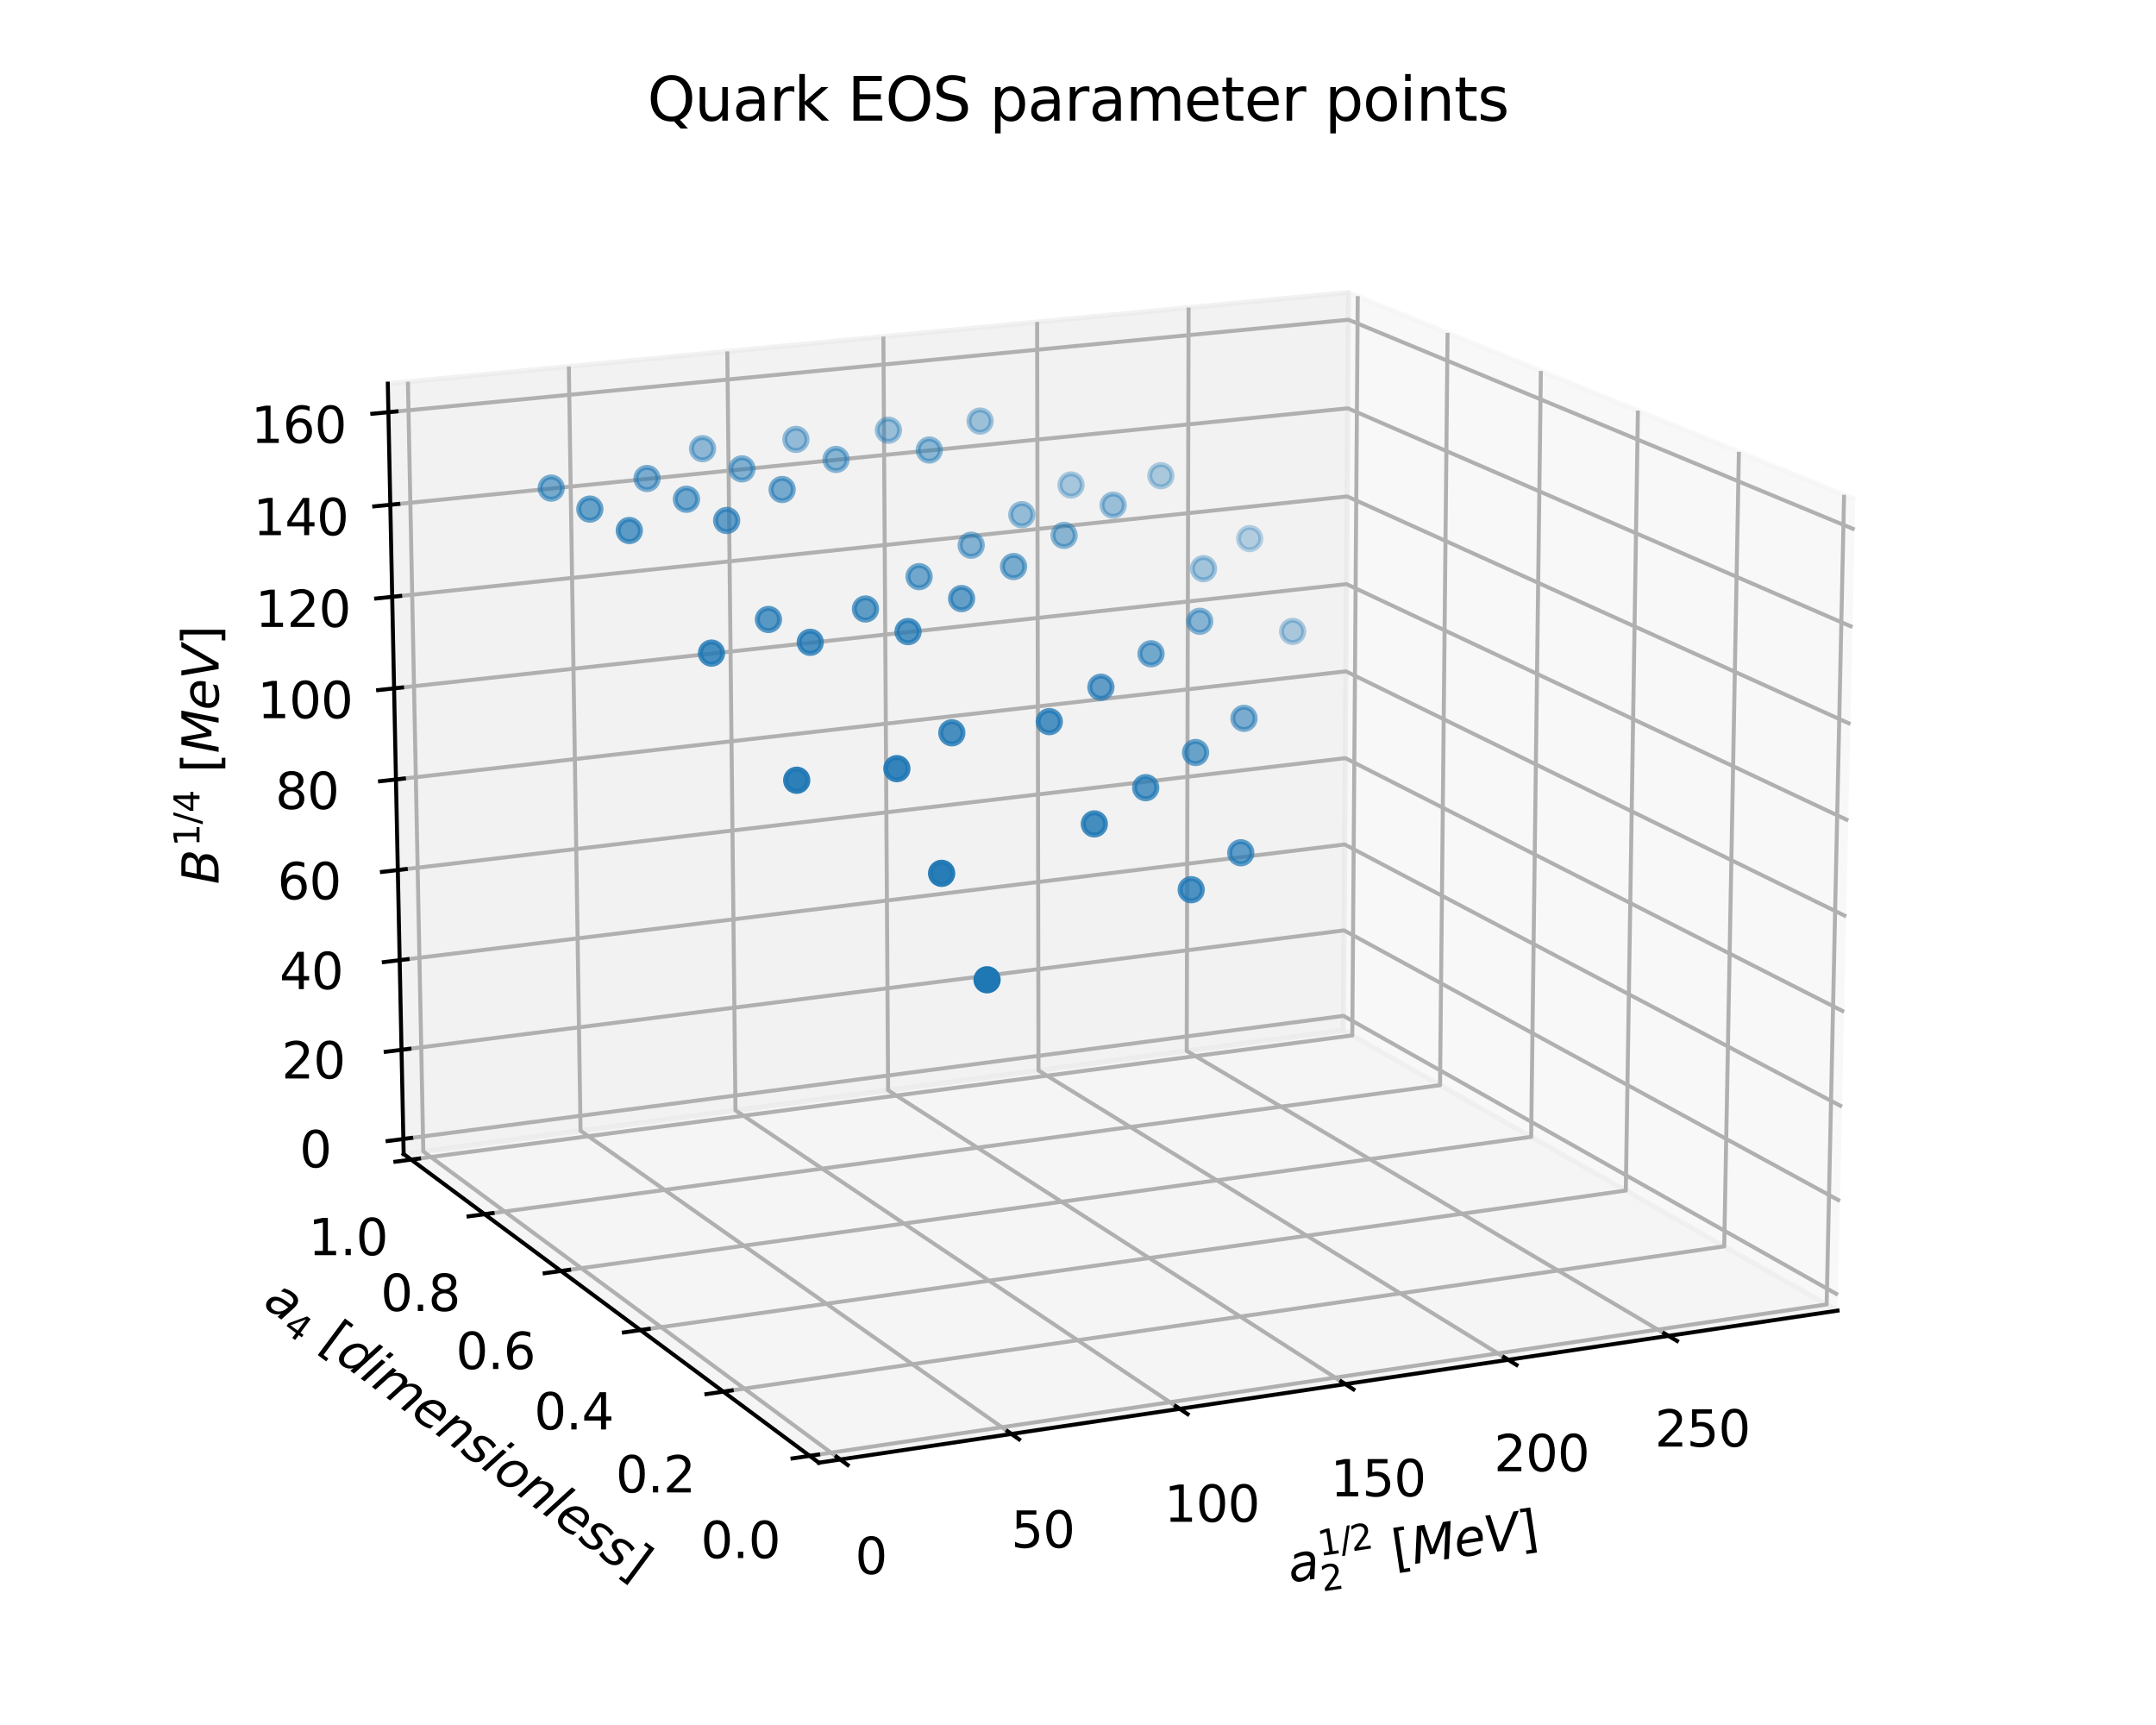 <?xml version="1.0" encoding="utf-8" standalone="no"?>
<!DOCTYPE svg PUBLIC "-//W3C//DTD SVG 1.1//EN"
  "http://www.w3.org/Graphics/SVG/1.1/DTD/svg11.dtd">
<svg xmlns:xlink="http://www.w3.org/1999/xlink" width="432pt" height="345.6pt" viewBox="0 0 432 345.6" xmlns="http://www.w3.org/2000/svg" version="1.1">
 <defs>
  <style type="text/css">*{stroke-linejoin: round; stroke-linecap: butt}</style>
 </defs>
 <g id="figure_1">
  <g id="patch_1">
   <path d="M 0 345.6 
L 432 345.6 
L 432 0 
L 0 0 
z
" style="fill: #ffffff"/>
  </g>
  <g id="patch_2">
   <path d="M 46.2 342.6 
L 385.8 342.6 
L 385.8 3 
L 46.2 3 
z
" style="fill: #ffffff"/>
  </g>
  <g id="pane3d_1">
   <g id="patch_3">
    <path d="M 368.195 262.581 
L 269.167 206.425 
L 270.221 58.581 
L 371.746 100.049 
" style="fill: #f2f2f2; opacity: 0.5; stroke: #f2f2f2; stroke-linejoin: miter"/>
   </g>
  </g>
  <g id="pane3d_2">
   <g id="patch_4">
    <path d="M 80.882 231.209 
L 269.167 206.425 
L 270.221 58.581 
L 77.705 76.86 
" style="fill: #e6e6e6; opacity: 0.5; stroke: #e6e6e6; stroke-linejoin: miter"/>
   </g>
  </g>
  <g id="pane3d_3">
   <g id="patch_5">
    <path d="M 164.073 293.046 
L 368.195 262.581 
L 269.167 206.425 
L 80.882 231.209 
" style="fill: #ececec; opacity: 0.5; stroke: #ececec; stroke-linejoin: miter"/>
   </g>
  </g>
  <g id="grid3d_1">
   <g id="Line3DCollection_1">
    <path d="M 168.363 292.406 
L 84.82 230.691 
L 81.736 76.477 
" style="fill: none; stroke: #b0b0b0; stroke-width: 0.8"/>
    <path d="M 202.656 287.288 
L 116.328 226.543 
L 113.978 73.416 
" style="fill: none; stroke: #b0b0b0; stroke-width: 0.8"/>
    <path d="M 236.384 282.254 
L 147.369 222.457 
L 145.731 70.401 
" style="fill: none; stroke: #b0b0b0; stroke-width: 0.8"/>
    <path d="M 269.56 277.302 
L 177.951 218.432 
L 177.005 67.432 
" style="fill: none; stroke: #b0b0b0; stroke-width: 0.8"/>
    <path d="M 302.199 272.431 
L 208.086 214.465 
L 207.811 64.507 
" style="fill: none; stroke: #b0b0b0; stroke-width: 0.8"/>
    <path d="M 334.313 267.638 
L 237.784 210.556 
L 238.16 61.625 
" style="fill: none; stroke: #b0b0b0; stroke-width: 0.8"/>
   </g>
  </g>
  <g id="grid3d_2">
   <g id="Line3DCollection_2">
    <path d="M 369.5 99.132 
L 366.01 261.342 
L 162.228 291.675 
" style="fill: none; stroke: #b0b0b0; stroke-width: 0.8"/>
    <path d="M 348.424 90.523 
L 345.487 249.704 
L 144.923 278.812 
" style="fill: none; stroke: #b0b0b0; stroke-width: 0.8"/>
    <path d="M 328.189 82.258 
L 325.766 238.52 
L 128.328 266.476 
" style="fill: none; stroke: #b0b0b0; stroke-width: 0.8"/>
    <path d="M 308.746 74.317 
L 306.798 227.764 
L 112.398 254.636 
" style="fill: none; stroke: #b0b0b0; stroke-width: 0.8"/>
    <path d="M 290.05 66.68 
L 288.544 217.412 
L 97.095 243.261 
" style="fill: none; stroke: #b0b0b0; stroke-width: 0.8"/>
    <path d="M 272.057 59.331 
L 270.961 207.442 
L 82.382 232.324 
" style="fill: none; stroke: #b0b0b0; stroke-width: 0.8"/>
   </g>
  </g>
  <g id="grid3d_3">
   <g id="Line3DCollection_3">
    <path d="M 80.82 228.19 
L 269.188 203.529 
L 368.265 259.405 
" style="fill: none; stroke: #b0b0b0; stroke-width: 0.8"/>
    <path d="M 80.452 210.324 
L 269.31 186.402 
L 368.675 240.613 
" style="fill: none; stroke: #b0b0b0; stroke-width: 0.8"/>
    <path d="M 80.082 192.364 
L 269.433 169.189 
L 369.088 221.716 
" style="fill: none; stroke: #b0b0b0; stroke-width: 0.8"/>
    <path d="M 79.711 174.309 
L 269.556 151.888 
L 369.503 202.713 
" style="fill: none; stroke: #b0b0b0; stroke-width: 0.8"/>
    <path d="M 79.337 156.159 
L 269.68 134.5 
L 369.921 183.604 
" style="fill: none; stroke: #b0b0b0; stroke-width: 0.8"/>
    <path d="M 78.962 137.912 
L 269.805 117.024 
L 370.341 164.388 
" style="fill: none; stroke: #b0b0b0; stroke-width: 0.8"/>
    <path d="M 78.584 119.567 
L 269.93 99.458 
L 370.763 145.063 
" style="fill: none; stroke: #b0b0b0; stroke-width: 0.8"/>
    <path d="M 78.205 101.125 
L 270.056 81.803 
L 371.187 125.628 
" style="fill: none; stroke: #b0b0b0; stroke-width: 0.8"/>
    <path d="M 77.823 82.583 
L 270.182 64.058 
L 371.614 106.084 
" style="fill: none; stroke: #b0b0b0; stroke-width: 0.8"/>
   </g>
  </g>
  <g id="axis3d_1">
   <g id="line2d_1">
    <path d="M 368.195 262.581 
L 164.073 293.046 
" style="fill: none; stroke: #000000; stroke-width: 0.8; stroke-linecap: square"/>
   </g>
   <g id="xtick_1">
    <g id="line2d_2">
     <path d="M 167.621 291.858 
L 169.851 293.505 
" style="fill: none; stroke: #000000; stroke-width: 0.8; stroke-linecap: square"/>
    </g>
    <g id="text_1">
     <!-- 0 -->
     <g transform="translate(171.337 315.347) scale(0.1 -0.1)">
      <defs>
       <path id="DejaVuSans-30" d="M 2034 4250 
Q 1547 4250 1301 3770 
Q 1056 3291 1056 2328 
Q 1056 1369 1301 889 
Q 1547 409 2034 409 
Q 2525 409 2770 889 
Q 3016 1369 3016 2328 
Q 3016 3291 2770 3770 
Q 2525 4250 2034 4250 
z
M 2034 4750 
Q 2819 4750 3233 4129 
Q 3647 3509 3647 2328 
Q 3647 1150 3233 529 
Q 2819 -91 2034 -91 
Q 1250 -91 836 529 
Q 422 1150 422 2328 
Q 422 3509 836 4129 
Q 1250 4750 2034 4750 
z
" transform="scale(0.016)"/>
      </defs>
      <use xlink:href="#DejaVuSans-30"/>
     </g>
    </g>
   </g>
   <g id="xtick_2">
    <g id="line2d_3">
     <path d="M 201.89 286.749 
L 204.192 288.369 
" style="fill: none; stroke: #000000; stroke-width: 0.8; stroke-linecap: square"/>
    </g>
    <g id="text_2">
     <!-- 50 -->
     <g transform="translate(202.59 310.071) scale(0.1 -0.1)">
      <defs>
       <path id="DejaVuSans-35" d="M 691 4666 
L 3169 4666 
L 3169 4134 
L 1269 4134 
L 1269 2991 
Q 1406 3038 1543 3061 
Q 1681 3084 1819 3084 
Q 2600 3084 3056 2656 
Q 3513 2228 3513 1497 
Q 3513 744 3044 326 
Q 2575 -91 1722 -91 
Q 1428 -91 1123 -41 
Q 819 9 494 109 
L 494 744 
Q 775 591 1075 516 
Q 1375 441 1709 441 
Q 2250 441 2565 725 
Q 2881 1009 2881 1497 
Q 2881 1984 2565 2268 
Q 2250 2553 1709 2553 
Q 1456 2553 1204 2497 
Q 953 2441 691 2322 
L 691 4666 
z
" transform="scale(0.016)"/>
      </defs>
      <use xlink:href="#DejaVuSans-35"/>
      <use xlink:href="#DejaVuSans-30" x="63.623"/>
     </g>
    </g>
   </g>
   <g id="xtick_3">
    <g id="line2d_4">
     <path d="M 235.594 281.724 
L 237.967 283.317 
" style="fill: none; stroke: #000000; stroke-width: 0.8; stroke-linecap: square"/>
    </g>
    <g id="text_3">
     <!-- 100 -->
     <g transform="translate(233.272 304.884) scale(0.1 -0.1)">
      <defs>
       <path id="DejaVuSans-31" d="M 794 531 
L 1825 531 
L 1825 4091 
L 703 3866 
L 703 4441 
L 1819 4666 
L 2450 4666 
L 2450 531 
L 3481 531 
L 3481 0 
L 794 0 
L 794 531 
z
" transform="scale(0.016)"/>
      </defs>
      <use xlink:href="#DejaVuSans-31"/>
      <use xlink:href="#DejaVuSans-30" x="63.623"/>
      <use xlink:href="#DejaVuSans-30" x="127.246"/>
     </g>
    </g>
   </g>
   <g id="xtick_4">
    <g id="line2d_5">
     <path d="M 268.749 276.781 
L 271.188 278.348 
" style="fill: none; stroke: #000000; stroke-width: 0.8; stroke-linecap: square"/>
    </g>
    <g id="text_4">
     <!-- 150 -->
     <g transform="translate(266.579 299.781) scale(0.1 -0.1)">
      <use xlink:href="#DejaVuSans-31"/>
      <use xlink:href="#DejaVuSans-35" x="63.623"/>
      <use xlink:href="#DejaVuSans-30" x="127.246"/>
     </g>
    </g>
   </g>
   <g id="xtick_5">
    <g id="line2d_6">
     <path d="M 301.366 271.918 
L 303.87 273.46 
" style="fill: none; stroke: #000000; stroke-width: 0.8; stroke-linecap: square"/>
    </g>
    <g id="text_5">
     <!-- 200 -->
     <g transform="translate(299.343 294.762) scale(0.1 -0.1)">
      <defs>
       <path id="DejaVuSans-32" d="M 1228 531 
L 3431 531 
L 3431 0 
L 469 0 
L 469 531 
Q 828 903 1448 1529 
Q 2069 2156 2228 2338 
Q 2531 2678 2651 2914 
Q 2772 3150 2772 3378 
Q 2772 3750 2511 3984 
Q 2250 4219 1831 4219 
Q 1534 4219 1204 4116 
Q 875 4013 500 3803 
L 500 4441 
Q 881 4594 1212 4672 
Q 1544 4750 1819 4750 
Q 2544 4750 2975 4387 
Q 3406 4025 3406 3419 
Q 3406 3131 3298 2873 
Q 3191 2616 2906 2266 
Q 2828 2175 2409 1742 
Q 1991 1309 1228 531 
z
" transform="scale(0.016)"/>
      </defs>
      <use xlink:href="#DejaVuSans-32"/>
      <use xlink:href="#DejaVuSans-30" x="63.623"/>
      <use xlink:href="#DejaVuSans-30" x="127.246"/>
     </g>
    </g>
   </g>
   <g id="xtick_6">
    <g id="line2d_7">
     <path d="M 333.459 267.133 
L 336.025 268.651 
" style="fill: none; stroke: #000000; stroke-width: 0.8; stroke-linecap: square"/>
    </g>
    <g id="text_6">
     <!-- 250 -->
     <g transform="translate(331.577 289.824) scale(0.1 -0.1)">
      <use xlink:href="#DejaVuSans-32"/>
      <use xlink:href="#DejaVuSans-35" x="63.623"/>
      <use xlink:href="#DejaVuSans-30" x="127.246"/>
     </g>
    </g>
   </g>
   <g id="text_7">
    <!-- $a_2^{1/2} ~ [MeV]$ -->
    <g transform="translate(258.55 317.094) rotate(-8.489) scale(0.1 -0.1)">
     <defs>
      <path id="DejaVuSans-Oblique-61" d="M 3438 1997 
L 3047 0 
L 2472 0 
L 2578 531 
Q 2325 219 2001 64 
Q 1678 -91 1281 -91 
Q 834 -91 548 182 
Q 263 456 263 884 
Q 263 1497 752 1853 
Q 1241 2209 2100 2209 
L 2900 2209 
L 2931 2363 
Q 2938 2388 2941 2417 
Q 2944 2447 2944 2509 
Q 2944 2788 2717 2942 
Q 2491 3097 2081 3097 
Q 1800 3097 1504 3025 
Q 1209 2953 897 2809 
L 997 3341 
Q 1322 3463 1633 3523 
Q 1944 3584 2234 3584 
Q 2853 3584 3176 3315 
Q 3500 3047 3500 2534 
Q 3500 2431 3484 2292 
Q 3469 2153 3438 1997 
z
M 2816 1759 
L 2241 1759 
Q 1534 1759 1195 1570 
Q 856 1381 856 984 
Q 856 709 1029 553 
Q 1203 397 1509 397 
Q 1978 397 2328 733 
Q 2678 1069 2791 1631 
L 2816 1759 
z
" transform="scale(0.016)"/>
      <path id="DejaVuSans-2f" d="M 1625 4666 
L 2156 4666 
L 531 -594 
L 0 -594 
L 1625 4666 
z
" transform="scale(0.016)"/>
      <path id="DejaVuSans-5b" d="M 550 4863 
L 1875 4863 
L 1875 4416 
L 1125 4416 
L 1125 -397 
L 1875 -397 
L 1875 -844 
L 550 -844 
L 550 4863 
z
" transform="scale(0.016)"/>
      <path id="DejaVuSans-Oblique-4d" d="M 1081 4666 
L 2028 4666 
L 2572 1522 
L 4378 4666 
L 5350 4666 
L 4441 0 
L 3828 0 
L 4622 4091 
L 2791 897 
L 2175 897 
L 1581 4103 
L 788 0 
L 172 0 
L 1081 4666 
z
" transform="scale(0.016)"/>
      <path id="DejaVuSans-Oblique-65" d="M 3078 2063 
Q 3088 2113 3092 2166 
Q 3097 2219 3097 2272 
Q 3097 2653 2873 2875 
Q 2650 3097 2266 3097 
Q 1838 3097 1509 2826 
Q 1181 2556 1013 2059 
L 3078 2063 
z
M 3578 1613 
L 903 1613 
Q 884 1494 878 1425 
Q 872 1356 872 1306 
Q 872 872 1139 634 
Q 1406 397 1894 397 
Q 2269 397 2603 481 
Q 2938 566 3225 728 
L 3116 159 
Q 2806 34 2476 -28 
Q 2147 -91 1806 -91 
Q 1078 -91 686 257 
Q 294 606 294 1247 
Q 294 1794 489 2264 
Q 684 2734 1063 3103 
Q 1306 3334 1642 3459 
Q 1978 3584 2356 3584 
Q 2950 3584 3301 3228 
Q 3653 2872 3653 2272 
Q 3653 2128 3634 1964 
Q 3616 1800 3578 1613 
z
" transform="scale(0.016)"/>
      <path id="DejaVuSans-Oblique-56" d="M 1319 0 
L 500 4666 
L 1119 4666 
L 1797 653 
L 4063 4666 
L 4750 4666 
L 2053 0 
L 1319 0 
z
" transform="scale(0.016)"/>
      <path id="DejaVuSans-5d" d="M 1947 4863 
L 1947 -844 
L 622 -844 
L 622 -397 
L 1369 -397 
L 1369 4416 
L 622 4416 
L 622 4863 
L 1947 4863 
z
" transform="scale(0.016)"/>
     </defs>
     <use xlink:href="#DejaVuSans-Oblique-61" transform="translate(0 0.441)"/>
     <use xlink:href="#DejaVuSans-31" transform="translate(65.929 44.047) scale(0.7)"/>
     <use xlink:href="#DejaVuSans-2f" transform="translate(110.465 44.047) scale(0.7)"/>
     <use xlink:href="#DejaVuSans-32" transform="translate(131.512 44.047) scale(0.7)"/>
     <use xlink:href="#DejaVuSans-32" transform="translate(61.279 -26.903) scale(0.7)"/>
     <use xlink:href="#DejaVuSans-5b" transform="translate(211.253 0.441)"/>
     <use xlink:href="#DejaVuSans-Oblique-4d" transform="translate(250.266 0.441)"/>
     <use xlink:href="#DejaVuSans-Oblique-65" transform="translate(336.546 0.441)"/>
     <use xlink:href="#DejaVuSans-Oblique-56" transform="translate(398.069 0.441)"/>
     <use xlink:href="#DejaVuSans-5d" transform="translate(466.477 0.441)"/>
    </g>
   </g>
  </g>
  <g id="axis3d_2">
   <g id="line2d_8">
    <path d="M 80.882 231.209 
L 164.073 293.046 
" style="fill: none; stroke: #000000; stroke-width: 0.8; stroke-linecap: square"/>
   </g>
   <g id="xtick_7">
    <g id="line2d_9">
     <path d="M 163.942 291.42 
L 158.795 292.186 
" style="fill: none; stroke: #000000; stroke-width: 0.8; stroke-linecap: square"/>
    </g>
    <g id="text_8">
     <!-- 0.0 -->
     <g transform="translate(140.409 312.155) scale(0.1 -0.1)">
      <defs>
       <path id="DejaVuSans-2e" d="M 684 794 
L 1344 794 
L 1344 0 
L 684 0 
L 684 794 
z
" transform="scale(0.016)"/>
      </defs>
      <use xlink:href="#DejaVuSans-30"/>
      <use xlink:href="#DejaVuSans-2e" x="63.623"/>
      <use xlink:href="#DejaVuSans-30" x="95.41"/>
     </g>
    </g>
   </g>
   <g id="xtick_8">
    <g id="line2d_10">
     <path d="M 146.609 278.568 
L 141.549 279.302 
" style="fill: none; stroke: #000000; stroke-width: 0.8; stroke-linecap: square"/>
    </g>
    <g id="text_9">
     <!-- 0.2 -->
     <g transform="translate(123.365 299.001) scale(0.1 -0.1)">
      <use xlink:href="#DejaVuSans-30"/>
      <use xlink:href="#DejaVuSans-2e" x="63.623"/>
      <use xlink:href="#DejaVuSans-32" x="95.41"/>
     </g>
    </g>
   </g>
   <g id="xtick_9">
    <g id="line2d_11">
     <path d="M 129.985 266.242 
L 125.009 266.946 
" style="fill: none; stroke: #000000; stroke-width: 0.8; stroke-linecap: square"/>
    </g>
    <g id="text_10">
     <!-- 0.4 -->
     <g transform="translate(107.02 286.386) scale(0.1 -0.1)">
      <defs>
       <path id="DejaVuSans-34" d="M 2419 4116 
L 825 1625 
L 2419 1625 
L 2419 4116 
z
M 2253 4666 
L 3047 4666 
L 3047 1625 
L 3713 1625 
L 3713 1100 
L 3047 1100 
L 3047 0 
L 2419 0 
L 2419 1100 
L 313 1100 
L 313 1709 
L 2253 4666 
z
" transform="scale(0.016)"/>
      </defs>
      <use xlink:href="#DejaVuSans-30"/>
      <use xlink:href="#DejaVuSans-2e" x="63.623"/>
      <use xlink:href="#DejaVuSans-34" x="95.41"/>
     </g>
    </g>
   </g>
   <g id="xtick_10">
    <g id="line2d_12">
     <path d="M 114.028 254.41 
L 109.133 255.087 
" style="fill: none; stroke: #000000; stroke-width: 0.8; stroke-linecap: square"/>
    </g>
    <g id="text_11">
     <!-- 0.6 -->
     <g transform="translate(91.332 274.278) scale(0.1 -0.1)">
      <defs>
       <path id="DejaVuSans-36" d="M 2113 2584 
Q 1688 2584 1439 2293 
Q 1191 2003 1191 1497 
Q 1191 994 1439 701 
Q 1688 409 2113 409 
Q 2538 409 2786 701 
Q 3034 994 3034 1497 
Q 3034 2003 2786 2293 
Q 2538 2584 2113 2584 
z
M 3366 4563 
L 3366 3988 
Q 3128 4100 2886 4159 
Q 2644 4219 2406 4219 
Q 1781 4219 1451 3797 
Q 1122 3375 1075 2522 
Q 1259 2794 1537 2939 
Q 1816 3084 2150 3084 
Q 2853 3084 3261 2657 
Q 3669 2231 3669 1497 
Q 3669 778 3244 343 
Q 2819 -91 2113 -91 
Q 1303 -91 875 529 
Q 447 1150 447 2328 
Q 447 3434 972 4092 
Q 1497 4750 2381 4750 
Q 2619 4750 2861 4703 
Q 3103 4656 3366 4563 
z
" transform="scale(0.016)"/>
      </defs>
      <use xlink:href="#DejaVuSans-30"/>
      <use xlink:href="#DejaVuSans-2e" x="63.623"/>
      <use xlink:href="#DejaVuSans-36" x="95.41"/>
     </g>
    </g>
   </g>
   <g id="xtick_11">
    <g id="line2d_13">
     <path d="M 98.699 243.044 
L 93.883 243.694 
" style="fill: none; stroke: #000000; stroke-width: 0.8; stroke-linecap: square"/>
    </g>
    <g id="text_12">
     <!-- 0.8 -->
     <g transform="translate(76.262 262.647) scale(0.1 -0.1)">
      <defs>
       <path id="DejaVuSans-38" d="M 2034 2216 
Q 1584 2216 1326 1975 
Q 1069 1734 1069 1313 
Q 1069 891 1326 650 
Q 1584 409 2034 409 
Q 2484 409 2743 651 
Q 3003 894 3003 1313 
Q 3003 1734 2745 1975 
Q 2488 2216 2034 2216 
z
M 1403 2484 
Q 997 2584 770 2862 
Q 544 3141 544 3541 
Q 544 4100 942 4425 
Q 1341 4750 2034 4750 
Q 2731 4750 3128 4425 
Q 3525 4100 3525 3541 
Q 3525 3141 3298 2862 
Q 3072 2584 2669 2484 
Q 3125 2378 3379 2068 
Q 3634 1759 3634 1313 
Q 3634 634 3220 271 
Q 2806 -91 2034 -91 
Q 1263 -91 848 271 
Q 434 634 434 1313 
Q 434 1759 690 2068 
Q 947 2378 1403 2484 
z
M 1172 3481 
Q 1172 3119 1398 2916 
Q 1625 2713 2034 2713 
Q 2441 2713 2670 2916 
Q 2900 3119 2900 3481 
Q 2900 3844 2670 4047 
Q 2441 4250 2034 4250 
Q 1625 4250 1398 4047 
Q 1172 3844 1172 3481 
z
" transform="scale(0.016)"/>
      </defs>
      <use xlink:href="#DejaVuSans-30"/>
      <use xlink:href="#DejaVuSans-2e" x="63.623"/>
      <use xlink:href="#DejaVuSans-38" x="95.41"/>
     </g>
    </g>
   </g>
   <g id="xtick_12">
    <g id="line2d_14">
     <path d="M 83.961 232.116 
L 79.221 232.741 
" style="fill: none; stroke: #000000; stroke-width: 0.8; stroke-linecap: square"/>
    </g>
    <g id="text_13">
     <!-- 1.0 -->
     <g transform="translate(61.775 251.465) scale(0.1 -0.1)">
      <use xlink:href="#DejaVuSans-31"/>
      <use xlink:href="#DejaVuSans-2e" x="63.623"/>
      <use xlink:href="#DejaVuSans-30" x="95.41"/>
     </g>
    </g>
   </g>
   <g id="text_14">
    <!-- $a_4 ~ [dimensionless]$ -->
    <g transform="translate(52.45 261.462) rotate(-323.376) scale(0.1 -0.1)">
     <defs>
      <path id="DejaVuSans-Oblique-64" d="M 2675 525 
Q 2444 222 2128 65 
Q 1813 -91 1428 -91 
Q 903 -91 598 267 
Q 294 625 294 1247 
Q 294 1766 478 2236 
Q 663 2706 1013 3078 
Q 1244 3325 1534 3454 
Q 1825 3584 2144 3584 
Q 2481 3584 2739 3421 
Q 2997 3259 3138 2956 
L 3513 4863 
L 4091 4863 
L 3144 0 
L 2566 0 
L 2675 525 
z
M 891 1350 
Q 891 897 1095 644 
Q 1300 391 1663 391 
Q 1931 391 2161 520 
Q 2391 650 2566 903 
Q 2750 1166 2856 1509 
Q 2963 1853 2963 2188 
Q 2963 2622 2758 2865 
Q 2553 3109 2194 3109 
Q 1922 3109 1687 2981 
Q 1453 2853 1288 2613 
Q 1106 2353 998 2009 
Q 891 1666 891 1350 
z
" transform="scale(0.016)"/>
      <path id="DejaVuSans-Oblique-69" d="M 1172 4863 
L 1747 4863 
L 1606 4134 
L 1031 4134 
L 1172 4863 
z
M 909 3500 
L 1484 3500 
L 800 0 
L 225 0 
L 909 3500 
z
" transform="scale(0.016)"/>
      <path id="DejaVuSans-Oblique-6d" d="M 5747 2113 
L 5338 0 
L 4763 0 
L 5166 2094 
Q 5191 2228 5203 2325 
Q 5216 2422 5216 2491 
Q 5216 2772 5059 2928 
Q 4903 3084 4622 3084 
Q 4203 3084 3875 2770 
Q 3547 2456 3450 1953 
L 3066 0 
L 2491 0 
L 2900 2094 
Q 2925 2209 2937 2307 
Q 2950 2406 2950 2484 
Q 2950 2769 2794 2926 
Q 2638 3084 2363 3084 
Q 1938 3084 1609 2770 
Q 1281 2456 1184 1953 
L 800 0 
L 225 0 
L 909 3500 
L 1484 3500 
L 1375 2956 
Q 1609 3263 1923 3423 
Q 2238 3584 2597 3584 
Q 2978 3584 3223 3384 
Q 3469 3184 3519 2828 
Q 3781 3197 4126 3390 
Q 4472 3584 4856 3584 
Q 5306 3584 5551 3325 
Q 5797 3066 5797 2591 
Q 5797 2488 5784 2364 
Q 5772 2241 5747 2113 
z
" transform="scale(0.016)"/>
      <path id="DejaVuSans-Oblique-6e" d="M 3566 2113 
L 3156 0 
L 2578 0 
L 2988 2091 
Q 3016 2238 3031 2350 
Q 3047 2463 3047 2528 
Q 3047 2791 2881 2937 
Q 2716 3084 2419 3084 
Q 1956 3084 1622 2776 
Q 1288 2469 1184 1941 
L 800 0 
L 225 0 
L 903 3500 
L 1478 3500 
L 1363 2950 
Q 1603 3253 1940 3418 
Q 2278 3584 2650 3584 
Q 3113 3584 3367 3334 
Q 3622 3084 3622 2631 
Q 3622 2519 3608 2391 
Q 3594 2263 3566 2113 
z
" transform="scale(0.016)"/>
      <path id="DejaVuSans-Oblique-73" d="M 3200 3397 
L 3091 2853 
Q 2863 2978 2609 3040 
Q 2356 3103 2088 3103 
Q 1634 3103 1373 2948 
Q 1113 2794 1113 2528 
Q 1113 2219 1719 2053 
Q 1766 2041 1788 2034 
L 1972 1978 
Q 2547 1819 2739 1644 
Q 2931 1469 2931 1166 
Q 2931 609 2489 259 
Q 2047 -91 1331 -91 
Q 1053 -91 747 -37 
Q 441 16 72 128 
L 184 722 
Q 500 559 806 475 
Q 1113 391 1394 391 
Q 1816 391 2080 572 
Q 2344 753 2344 1031 
Q 2344 1331 1650 1516 
L 1591 1531 
L 1394 1581 
Q 956 1697 753 1886 
Q 550 2075 550 2369 
Q 550 2928 970 3256 
Q 1391 3584 2113 3584 
Q 2397 3584 2667 3537 
Q 2938 3491 3200 3397 
z
" transform="scale(0.016)"/>
      <path id="DejaVuSans-Oblique-6f" d="M 1625 -91 
Q 1009 -91 651 289 
Q 294 669 294 1325 
Q 294 1706 417 2101 
Q 541 2497 738 2766 
Q 1047 3184 1428 3384 
Q 1809 3584 2291 3584 
Q 2888 3584 3255 3212 
Q 3622 2841 3622 2241 
Q 3622 1825 3500 1412 
Q 3378 1000 3181 728 
Q 2875 309 2494 109 
Q 2113 -91 1625 -91 
z
M 891 1344 
Q 891 869 1089 633 
Q 1288 397 1691 397 
Q 2269 397 2648 901 
Q 3028 1406 3028 2181 
Q 3028 2634 2825 2865 
Q 2622 3097 2228 3097 
Q 1903 3097 1650 2945 
Q 1397 2794 1197 2484 
Q 1050 2253 970 1956 
Q 891 1659 891 1344 
z
" transform="scale(0.016)"/>
      <path id="DejaVuSans-Oblique-6c" d="M 1172 4863 
L 1747 4863 
L 800 0 
L 225 0 
L 1172 4863 
z
" transform="scale(0.016)"/>
     </defs>
     <use xlink:href="#DejaVuSans-Oblique-61" transform="translate(0 0.016)"/>
     <use xlink:href="#DejaVuSans-34" transform="translate(61.279 -16.391) scale(0.7)"/>
     <use xlink:href="#DejaVuSans-5b" transform="translate(141.02 0.016)"/>
     <use xlink:href="#DejaVuSans-Oblique-64" transform="translate(180.034 0.016)"/>
     <use xlink:href="#DejaVuSans-Oblique-69" transform="translate(243.51 0.016)"/>
     <use xlink:href="#DejaVuSans-Oblique-6d" transform="translate(271.294 0.016)"/>
     <use xlink:href="#DejaVuSans-Oblique-65" transform="translate(368.706 0.016)"/>
     <use xlink:href="#DejaVuSans-Oblique-6e" transform="translate(430.229 0.016)"/>
     <use xlink:href="#DejaVuSans-Oblique-73" transform="translate(493.608 0.016)"/>
     <use xlink:href="#DejaVuSans-Oblique-69" transform="translate(545.708 0.016)"/>
     <use xlink:href="#DejaVuSans-Oblique-6f" transform="translate(573.491 0.016)"/>
     <use xlink:href="#DejaVuSans-Oblique-6e" transform="translate(634.673 0.016)"/>
     <use xlink:href="#DejaVuSans-Oblique-6c" transform="translate(698.051 0.016)"/>
     <use xlink:href="#DejaVuSans-Oblique-65" transform="translate(725.835 0.016)"/>
     <use xlink:href="#DejaVuSans-Oblique-73" transform="translate(787.358 0.016)"/>
     <use xlink:href="#DejaVuSans-Oblique-73" transform="translate(839.458 0.016)"/>
     <use xlink:href="#DejaVuSans-5d" transform="translate(891.557 0.016)"/>
    </g>
   </g>
  </g>
  <g id="axis3d_3">
   <g id="line2d_15">
    <path d="M 80.882 231.209 
L 77.705 76.86 
" style="fill: none; stroke: #000000; stroke-width: 0.8; stroke-linecap: square"/>
   </g>
   <g id="xtick_13">
    <g id="line2d_16">
     <path d="M 82.397 227.983 
L 77.663 228.603 
" style="fill: none; stroke: #000000; stroke-width: 0.8; stroke-linecap: square"/>
    </g>
    <g id="text_15">
     <!-- 0 -->
     <g transform="translate(60.011 233.874) scale(0.1 -0.1)">
      <use xlink:href="#DejaVuSans-30"/>
     </g>
    </g>
   </g>
   <g id="xtick_14">
    <g id="line2d_17">
     <path d="M 82.033 210.124 
L 77.286 210.725 
" style="fill: none; stroke: #000000; stroke-width: 0.8; stroke-linecap: square"/>
    </g>
    <g id="text_16">
     <!-- 20 -->
     <g transform="translate(56.417 216.065) scale(0.1 -0.1)">
      <use xlink:href="#DejaVuSans-32"/>
      <use xlink:href="#DejaVuSans-30" x="63.623"/>
     </g>
    </g>
   </g>
   <g id="xtick_15">
    <g id="line2d_18">
     <path d="M 81.668 192.17 
L 76.908 192.753 
" style="fill: none; stroke: #000000; stroke-width: 0.8; stroke-linecap: square"/>
    </g>
    <g id="text_17">
     <!-- 40 -->
     <g transform="translate(56.003 198.163) scale(0.1 -0.1)">
      <use xlink:href="#DejaVuSans-34"/>
      <use xlink:href="#DejaVuSans-30" x="63.623"/>
     </g>
    </g>
   </g>
   <g id="xtick_16">
    <g id="line2d_19">
     <path d="M 81.301 174.122 
L 76.528 174.685 
" style="fill: none; stroke: #000000; stroke-width: 0.8; stroke-linecap: square"/>
    </g>
    <g id="text_18">
     <!-- 60 -->
     <g transform="translate(55.586 180.167) scale(0.1 -0.1)">
      <use xlink:href="#DejaVuSans-36"/>
      <use xlink:href="#DejaVuSans-30" x="63.623"/>
     </g>
    </g>
   </g>
   <g id="xtick_17">
    <g id="line2d_20">
     <path d="M 80.931 155.977 
L 76.145 156.522 
" style="fill: none; stroke: #000000; stroke-width: 0.8; stroke-linecap: square"/>
    </g>
    <g id="text_19">
     <!-- 80 -->
     <g transform="translate(55.166 162.075) scale(0.1 -0.1)">
      <use xlink:href="#DejaVuSans-38"/>
      <use xlink:href="#DejaVuSans-30" x="63.623"/>
     </g>
    </g>
   </g>
   <g id="xtick_18">
    <g id="line2d_21">
     <path d="M 80.56 137.737 
L 75.761 138.262 
" style="fill: none; stroke: #000000; stroke-width: 0.8; stroke-linecap: square"/>
    </g>
    <g id="text_20">
     <!-- 100 -->
     <g transform="translate(51.564 143.888) scale(0.1 -0.1)">
      <use xlink:href="#DejaVuSans-31"/>
      <use xlink:href="#DejaVuSans-30" x="63.623"/>
      <use xlink:href="#DejaVuSans-30" x="127.246"/>
     </g>
    </g>
   </g>
   <g id="xtick_19">
    <g id="line2d_22">
     <path d="M 80.187 119.399 
L 75.375 119.905 
" style="fill: none; stroke: #000000; stroke-width: 0.8; stroke-linecap: square"/>
    </g>
    <g id="text_21">
     <!-- 120 -->
     <g transform="translate(51.14 125.604) scale(0.1 -0.1)">
      <use xlink:href="#DejaVuSans-31"/>
      <use xlink:href="#DejaVuSans-32" x="63.623"/>
      <use xlink:href="#DejaVuSans-30" x="127.246"/>
     </g>
    </g>
   </g>
   <g id="xtick_20">
    <g id="line2d_23">
     <path d="M 79.812 100.963 
L 74.986 101.449 
" style="fill: none; stroke: #000000; stroke-width: 0.8; stroke-linecap: square"/>
    </g>
    <g id="text_22">
     <!-- 140 -->
     <g transform="translate(50.714 107.222) scale(0.1 -0.1)">
      <use xlink:href="#DejaVuSans-31"/>
      <use xlink:href="#DejaVuSans-34" x="63.623"/>
      <use xlink:href="#DejaVuSans-30" x="127.246"/>
     </g>
    </g>
   </g>
   <g id="xtick_21">
    <g id="line2d_24">
     <path d="M 79.435 82.428 
L 74.596 82.894 
" style="fill: none; stroke: #000000; stroke-width: 0.8; stroke-linecap: square"/>
    </g>
    <g id="text_23">
     <!-- 160 -->
     <g transform="translate(50.286 88.743) scale(0.1 -0.1)">
      <use xlink:href="#DejaVuSans-31"/>
      <use xlink:href="#DejaVuSans-36" x="63.623"/>
      <use xlink:href="#DejaVuSans-30" x="127.246"/>
     </g>
    </g>
   </g>
   <g id="text_24">
    <!-- $B^{1/4} ~ [MeV]$ -->
    <g transform="translate(43.87 177.169) rotate(-90) scale(0.1 -0.1)">
     <defs>
      <path id="DejaVuSans-Oblique-42" d="M 1081 4666 
L 2694 4666 
Q 3350 4666 3675 4422 
Q 4000 4178 4000 3688 
Q 4000 3238 3720 2911 
Q 3441 2584 2988 2516 
Q 3375 2428 3569 2181 
Q 3763 1934 3763 1522 
Q 3763 819 3242 409 
Q 2722 0 1819 0 
L 172 0 
L 1081 4666 
z
M 1234 2228 
L 903 519 
L 1919 519 
Q 2491 519 2800 781 
Q 3109 1044 3109 1522 
Q 3109 1891 2904 2059 
Q 2700 2228 2247 2228 
L 1234 2228 
z
M 1606 4147 
L 1331 2741 
L 2272 2741 
Q 2775 2741 3058 2959 
Q 3341 3178 3341 3566 
Q 3341 3869 3150 4008 
Q 2959 4147 2541 4147 
L 1606 4147 
z
" transform="scale(0.016)"/>
     </defs>
     <use xlink:href="#DejaVuSans-Oblique-42" transform="translate(0 0.684)"/>
     <use xlink:href="#DejaVuSans-31" transform="translate(75.62 38.966) scale(0.7)"/>
     <use xlink:href="#DejaVuSans-2f" transform="translate(120.156 38.966) scale(0.7)"/>
     <use xlink:href="#DejaVuSans-34" transform="translate(143.74 38.966) scale(0.7)"/>
     <use xlink:href="#DejaVuSans-5b" transform="translate(223.481 0.684)"/>
     <use xlink:href="#DejaVuSans-Oblique-4d" transform="translate(262.495 0.684)"/>
     <use xlink:href="#DejaVuSans-Oblique-65" transform="translate(348.774 0.684)"/>
     <use xlink:href="#DejaVuSans-Oblique-56" transform="translate(410.298 0.684)"/>
     <use xlink:href="#DejaVuSans-5d" transform="translate(478.706 0.684)"/>
    </g>
   </g>
  </g>
  <g id="axes_1">
   <g id="Path3DCollection_1">
    <defs>
     <path id="C0_0_1d3dbd0645" d="M 0 2.236 
C 0.593 2.236 1.162 2 1.581 1.581 
C 2 1.162 2.236 0.593 2.236 -0 
C 2.236 -0.593 2 -1.162 1.581 -1.581 
C 1.162 -2 0.593 -2.236 0 -2.236 
C -0.593 -2.236 -1.162 -2 -1.581 -1.581 
C -2 -1.162 -2.236 -0.593 -2.236 0 
C -2.236 0.593 -2 1.162 -1.581 1.581 
C -1.162 2 -0.593 2.236 0 2.236 
z
"/>
    </defs>
    <g clip-path="url(#p955ec10b15)">
     <use xlink:href="#C0_0_1d3dbd0645" x="250.397" y="107.905" style="fill: #1f77b4; fill-opacity: 0.3; stroke: #1f77b4; stroke-opacity: 0.3"/>
    </g>
    <g clip-path="url(#p955ec10b15)">
     <use xlink:href="#C0_0_1d3dbd0645" x="232.609" y="95.309" style="fill: #1f77b4; fill-opacity: 0.336; stroke: #1f77b4; stroke-opacity: 0.336"/>
    </g>
    <g clip-path="url(#p955ec10b15)">
     <use xlink:href="#C0_0_1d3dbd0645" x="259.009" y="126.504" style="fill: #1f77b4; fill-opacity: 0.341; stroke: #1f77b4; stroke-opacity: 0.341"/>
    </g>
    <g clip-path="url(#p955ec10b15)">
     <use xlink:href="#C0_0_1d3dbd0645" x="214.601" y="97.165" style="fill: #1f77b4; fill-opacity: 0.361; stroke: #1f77b4; stroke-opacity: 0.361"/>
    </g>
    <g clip-path="url(#p955ec10b15)">
     <use xlink:href="#C0_0_1d3dbd0645" x="241.146" y="113.937" style="fill: #1f77b4; fill-opacity: 0.378; stroke: #1f77b4; stroke-opacity: 0.378"/>
    </g>
    <g clip-path="url(#p955ec10b15)">
     <use xlink:href="#C0_0_1d3dbd0645" x="196.381" y="84.36" style="fill: #1f77b4; fill-opacity: 0.399; stroke: #1f77b4; stroke-opacity: 0.399"/>
    </g>
    <g clip-path="url(#p955ec10b15)">
     <use xlink:href="#C0_0_1d3dbd0645" x="223.047" y="101.203" style="fill: #1f77b4; fill-opacity: 0.416; stroke: #1f77b4; stroke-opacity: 0.416"/>
    </g>
    <g clip-path="url(#p955ec10b15)">
     <use xlink:href="#C0_0_1d3dbd0645" x="178.011" y="86.188" style="fill: #1f77b4; fill-opacity: 0.424; stroke: #1f77b4; stroke-opacity: 0.424"/>
    </g>
    <g clip-path="url(#p955ec10b15)">
     <use xlink:href="#C0_0_1d3dbd0645" x="204.741" y="103.113" style="fill: #1f77b4; fill-opacity: 0.441; stroke: #1f77b4; stroke-opacity: 0.441"/>
    </g>
    <g clip-path="url(#p955ec10b15)">
     <use xlink:href="#C0_0_1d3dbd0645" x="159.475" y="88.033" style="fill: #1f77b4; fill-opacity: 0.45; stroke: #1f77b4; stroke-opacity: 0.45"/>
    </g>
    <g clip-path="url(#p955ec10b15)">
     <use xlink:href="#C0_0_1d3dbd0645" x="140.771" y="89.894" style="fill: #1f77b4; fill-opacity: 0.476; stroke: #1f77b4; stroke-opacity: 0.476"/>
    </g>
    <g clip-path="url(#p955ec10b15)">
     <use xlink:href="#C0_0_1d3dbd0645" x="186.196" y="90.165" style="fill: #1f77b4; fill-opacity: 0.48; stroke: #1f77b4; stroke-opacity: 0.48"/>
    </g>
    <g clip-path="url(#p955ec10b15)">
     <use xlink:href="#C0_0_1d3dbd0645" x="213.211" y="107.266" style="fill: #1f77b4; fill-opacity: 0.497; stroke: #1f77b4; stroke-opacity: 0.497"/>
    </g>
    <g clip-path="url(#p955ec10b15)">
     <use xlink:href="#C0_0_1d3dbd0645" x="167.516" y="92.045" style="fill: #1f77b4; fill-opacity: 0.506; stroke: #1f77b4; stroke-opacity: 0.506"/>
    </g>
    <g clip-path="url(#p955ec10b15)">
     <use xlink:href="#C0_0_1d3dbd0645" x="240.391" y="124.472" style="fill: #1f77b4; fill-opacity: 0.515; stroke: #1f77b4; stroke-opacity: 0.515"/>
    </g>
    <g clip-path="url(#p955ec10b15)">
     <use xlink:href="#C0_0_1d3dbd0645" x="194.598" y="109.231" style="fill: #1f77b4; fill-opacity: 0.524; stroke: #1f77b4; stroke-opacity: 0.524"/>
    </g>
    <g clip-path="url(#p955ec10b15)">
     <use xlink:href="#C0_0_1d3dbd0645" x="148.666" y="93.943" style="fill: #1f77b4; fill-opacity: 0.533; stroke: #1f77b4; stroke-opacity: 0.533"/>
    </g>
    <g clip-path="url(#p955ec10b15)">
     <use xlink:href="#C0_0_1d3dbd0645" x="129.644" y="95.859" style="fill: #1f77b4; fill-opacity: 0.559; stroke: #1f77b4; stroke-opacity: 0.559"/>
    </g>
    <g clip-path="url(#p955ec10b15)">
     <use xlink:href="#C0_0_1d3dbd0645" x="249.259" y="143.918" style="fill: #1f77b4; fill-opacity: 0.559; stroke: #1f77b4; stroke-opacity: 0.559"/>
    </g>
    <g clip-path="url(#p955ec10b15)">
     <use xlink:href="#C0_0_1d3dbd0645" x="203.091" y="113.505" style="fill: #1f77b4; fill-opacity: 0.581; stroke: #1f77b4; stroke-opacity: 0.581"/>
    </g>
    <g clip-path="url(#p955ec10b15)">
     <use xlink:href="#C0_0_1d3dbd0645" x="110.445" y="97.792" style="fill: #1f77b4; fill-opacity: 0.586; stroke: #1f77b4; stroke-opacity: 0.586"/>
    </g>
    <g clip-path="url(#p955ec10b15)">
     <use xlink:href="#C0_0_1d3dbd0645" x="156.718" y="98.073" style="fill: #1f77b4; fill-opacity: 0.59; stroke: #1f77b4; stroke-opacity: 0.59"/>
    </g>
    <g clip-path="url(#p955ec10b15)">
     <use xlink:href="#C0_0_1d3dbd0645" x="230.634" y="130.98" style="fill: #1f77b4; fill-opacity: 0.599; stroke: #1f77b4; stroke-opacity: 0.599"/>
    </g>
    <g clip-path="url(#p955ec10b15)">
     <use xlink:href="#C0_0_1d3dbd0645" x="184.16" y="115.527" style="fill: #1f77b4; fill-opacity: 0.608; stroke: #1f77b4; stroke-opacity: 0.608"/>
    </g>
    <g clip-path="url(#p955ec10b15)">
     <use xlink:href="#C0_0_1d3dbd0645" x="137.543" y="100.026" style="fill: #1f77b4; fill-opacity: 0.617; stroke: #1f77b4; stroke-opacity: 0.617"/>
    </g>
    <g clip-path="url(#p955ec10b15)">
     <use xlink:href="#C0_0_1d3dbd0645" x="118.19" y="101.998" style="fill: #1f77b4; fill-opacity: 0.645; stroke: #1f77b4; stroke-opacity: 0.645"/>
    </g>
    <g clip-path="url(#p955ec10b15)">
     <use xlink:href="#C0_0_1d3dbd0645" x="239.556" y="150.761" style="fill: #1f77b4; fill-opacity: 0.645; stroke: #1f77b4; stroke-opacity: 0.645"/>
    </g>
    <g clip-path="url(#p955ec10b15)">
     <use xlink:href="#C0_0_1d3dbd0645" x="192.673" y="119.926" style="fill: #1f77b4; fill-opacity: 0.668; stroke: #1f77b4; stroke-opacity: 0.668"/>
    </g>
    <g clip-path="url(#p955ec10b15)">
     <use xlink:href="#C0_0_1d3dbd0645" x="145.602" y="104.277" style="fill: #1f77b4; fill-opacity: 0.677; stroke: #1f77b4; stroke-opacity: 0.677"/>
    </g>
    <g clip-path="url(#p955ec10b15)">
     <use xlink:href="#C0_0_1d3dbd0645" x="220.589" y="137.679" style="fill: #1f77b4; fill-opacity: 0.686; stroke: #1f77b4; stroke-opacity: 0.686"/>
    </g>
    <g clip-path="url(#p955ec10b15)">
     <use xlink:href="#C0_0_1d3dbd0645" x="248.619" y="170.851" style="fill: #1f77b4; fill-opacity: 0.692; stroke: #1f77b4; stroke-opacity: 0.692"/>
    </g>
    <g clip-path="url(#p955ec10b15)">
     <use xlink:href="#C0_0_1d3dbd0645" x="173.414" y="122.008" style="fill: #1f77b4; fill-opacity: 0.696; stroke: #1f77b4; stroke-opacity: 0.696"/>
    </g>
    <g clip-path="url(#p955ec10b15)">
     <use xlink:href="#C0_0_1d3dbd0645" x="126.092" y="106.289" style="fill: #1f77b4; fill-opacity: 0.705; stroke: #1f77b4; stroke-opacity: 0.705"/>
    </g>
    <g clip-path="url(#p955ec10b15)">
     <use xlink:href="#C0_0_1d3dbd0645" x="153.973" y="124.11" style="fill: #1f77b4; fill-opacity: 0.724; stroke: #1f77b4; stroke-opacity: 0.724"/>
    </g>
    <g clip-path="url(#p955ec10b15)">
     <use xlink:href="#C0_0_1d3dbd0645" x="229.565" y="157.807" style="fill: #1f77b4; fill-opacity: 0.733; stroke: #1f77b4; stroke-opacity: 0.733"/>
    </g>
    <g clip-path="url(#p955ec10b15)">
     <use xlink:href="#C0_0_1d3dbd0645" x="181.944" y="126.54" style="fill: #1f77b4; fill-opacity: 0.757; stroke: #1f77b4; stroke-opacity: 0.757"/>
    </g>
    <g clip-path="url(#p955ec10b15)">
     <use xlink:href="#C0_0_1d3dbd0645" x="210.244" y="144.579" style="fill: #1f77b4; fill-opacity: 0.776; stroke: #1f77b4; stroke-opacity: 0.776"/>
    </g>
    <g clip-path="url(#p955ec10b15)">
     <use xlink:href="#C0_0_1d3dbd0645" x="238.684" y="178.254" style="fill: #1f77b4; fill-opacity: 0.781; stroke: #1f77b4; stroke-opacity: 0.781"/>
    </g>
    <g clip-path="url(#p955ec10b15)">
     <use xlink:href="#C0_0_1d3dbd0645" x="162.346" y="128.684" style="fill: #1f77b4; fill-opacity: 0.785; stroke: #1f77b4; stroke-opacity: 0.785"/>
    </g>
    <g clip-path="url(#p955ec10b15)">
     <use xlink:href="#C0_0_1d3dbd0645" x="190.718" y="146.816" style="fill: #1f77b4; fill-opacity: 0.805; stroke: #1f77b4; stroke-opacity: 0.805"/>
    </g>
    <g clip-path="url(#p955ec10b15)">
     <use xlink:href="#C0_0_1d3dbd0645" x="142.56" y="130.849" style="fill: #1f77b4; fill-opacity: 0.815; stroke: #1f77b4; stroke-opacity: 0.815"/>
    </g>
    <g clip-path="url(#p955ec10b15)">
     <use xlink:href="#C0_0_1d3dbd0645" x="219.273" y="165.065" style="fill: #1f77b4; fill-opacity: 0.824; stroke: #1f77b4; stroke-opacity: 0.824"/>
    </g>
    <g clip-path="url(#p955ec10b15)">
     <use xlink:href="#C0_0_1d3dbd0645" x="179.709" y="153.994" style="fill: #1f77b4; fill-opacity: 0.898; stroke: #1f77b4; stroke-opacity: 0.898"/>
    </g>
    <g clip-path="url(#p955ec10b15)">
     <use xlink:href="#C0_0_1d3dbd0645" x="159.64" y="156.323" style="fill: #1f77b4; fill-opacity: 0.928; stroke: #1f77b4; stroke-opacity: 0.928"/>
    </g>
    <g clip-path="url(#p955ec10b15)">
     <use xlink:href="#C0_0_1d3dbd0645" x="188.672" y="174.973" style="fill: #1f77b4; fill-opacity: 0.949; stroke: #1f77b4; stroke-opacity: 0.949"/>
    </g>
    <g clip-path="url(#p955ec10b15)">
     <use xlink:href="#C0_0_1d3dbd0645" x="197.781" y="196.296" style="fill: #1f77b4; stroke: #1f77b4"/>
    </g>
   </g>
   <g id="text_25">
    <!-- Quark EOS parameter points -->
    <g transform="translate(129.709 24.168) scale(0.12 -0.12)">
     <defs>
      <path id="DejaVuSans-51" d="M 2522 4238 
Q 1834 4238 1429 3725 
Q 1025 3213 1025 2328 
Q 1025 1447 1429 934 
Q 1834 422 2522 422 
Q 3209 422 3611 934 
Q 4013 1447 4013 2328 
Q 4013 3213 3611 3725 
Q 3209 4238 2522 4238 
z
M 3406 84 
L 4238 -825 
L 3475 -825 
L 2784 -78 
Q 2681 -84 2626 -87 
Q 2572 -91 2522 -91 
Q 1538 -91 948 567 
Q 359 1225 359 2328 
Q 359 3434 948 4092 
Q 1538 4750 2522 4750 
Q 3503 4750 4090 4092 
Q 4678 3434 4678 2328 
Q 4678 1516 4351 937 
Q 4025 359 3406 84 
z
" transform="scale(0.016)"/>
      <path id="DejaVuSans-75" d="M 544 1381 
L 544 3500 
L 1119 3500 
L 1119 1403 
Q 1119 906 1312 657 
Q 1506 409 1894 409 
Q 2359 409 2629 706 
Q 2900 1003 2900 1516 
L 2900 3500 
L 3475 3500 
L 3475 0 
L 2900 0 
L 2900 538 
Q 2691 219 2414 64 
Q 2138 -91 1772 -91 
Q 1169 -91 856 284 
Q 544 659 544 1381 
z
M 1991 3584 
L 1991 3584 
z
" transform="scale(0.016)"/>
      <path id="DejaVuSans-61" d="M 2194 1759 
Q 1497 1759 1228 1600 
Q 959 1441 959 1056 
Q 959 750 1161 570 
Q 1363 391 1709 391 
Q 2188 391 2477 730 
Q 2766 1069 2766 1631 
L 2766 1759 
L 2194 1759 
z
M 3341 1997 
L 3341 0 
L 2766 0 
L 2766 531 
Q 2569 213 2275 61 
Q 1981 -91 1556 -91 
Q 1019 -91 701 211 
Q 384 513 384 1019 
Q 384 1609 779 1909 
Q 1175 2209 1959 2209 
L 2766 2209 
L 2766 2266 
Q 2766 2663 2505 2880 
Q 2244 3097 1772 3097 
Q 1472 3097 1187 3025 
Q 903 2953 641 2809 
L 641 3341 
Q 956 3463 1253 3523 
Q 1550 3584 1831 3584 
Q 2591 3584 2966 3190 
Q 3341 2797 3341 1997 
z
" transform="scale(0.016)"/>
      <path id="DejaVuSans-72" d="M 2631 2963 
Q 2534 3019 2420 3045 
Q 2306 3072 2169 3072 
Q 1681 3072 1420 2755 
Q 1159 2438 1159 1844 
L 1159 0 
L 581 0 
L 581 3500 
L 1159 3500 
L 1159 2956 
Q 1341 3275 1631 3429 
Q 1922 3584 2338 3584 
Q 2397 3584 2469 3576 
Q 2541 3569 2628 3553 
L 2631 2963 
z
" transform="scale(0.016)"/>
      <path id="DejaVuSans-6b" d="M 581 4863 
L 1159 4863 
L 1159 1991 
L 2875 3500 
L 3609 3500 
L 1753 1863 
L 3688 0 
L 2938 0 
L 1159 1709 
L 1159 0 
L 581 0 
L 581 4863 
z
" transform="scale(0.016)"/>
      <path id="DejaVuSans-20" transform="scale(0.016)"/>
      <path id="DejaVuSans-45" d="M 628 4666 
L 3578 4666 
L 3578 4134 
L 1259 4134 
L 1259 2753 
L 3481 2753 
L 3481 2222 
L 1259 2222 
L 1259 531 
L 3634 531 
L 3634 0 
L 628 0 
L 628 4666 
z
" transform="scale(0.016)"/>
      <path id="DejaVuSans-4f" d="M 2522 4238 
Q 1834 4238 1429 3725 
Q 1025 3213 1025 2328 
Q 1025 1447 1429 934 
Q 1834 422 2522 422 
Q 3209 422 3611 934 
Q 4013 1447 4013 2328 
Q 4013 3213 3611 3725 
Q 3209 4238 2522 4238 
z
M 2522 4750 
Q 3503 4750 4090 4092 
Q 4678 3434 4678 2328 
Q 4678 1225 4090 567 
Q 3503 -91 2522 -91 
Q 1538 -91 948 565 
Q 359 1222 359 2328 
Q 359 3434 948 4092 
Q 1538 4750 2522 4750 
z
" transform="scale(0.016)"/>
      <path id="DejaVuSans-53" d="M 3425 4513 
L 3425 3897 
Q 3066 4069 2747 4153 
Q 2428 4238 2131 4238 
Q 1616 4238 1336 4038 
Q 1056 3838 1056 3469 
Q 1056 3159 1242 3001 
Q 1428 2844 1947 2747 
L 2328 2669 
Q 3034 2534 3370 2195 
Q 3706 1856 3706 1288 
Q 3706 609 3251 259 
Q 2797 -91 1919 -91 
Q 1588 -91 1214 -16 
Q 841 59 441 206 
L 441 856 
Q 825 641 1194 531 
Q 1563 422 1919 422 
Q 2459 422 2753 634 
Q 3047 847 3047 1241 
Q 3047 1584 2836 1778 
Q 2625 1972 2144 2069 
L 1759 2144 
Q 1053 2284 737 2584 
Q 422 2884 422 3419 
Q 422 4038 858 4394 
Q 1294 4750 2059 4750 
Q 2388 4750 2728 4690 
Q 3069 4631 3425 4513 
z
" transform="scale(0.016)"/>
      <path id="DejaVuSans-70" d="M 1159 525 
L 1159 -1331 
L 581 -1331 
L 581 3500 
L 1159 3500 
L 1159 2969 
Q 1341 3281 1617 3432 
Q 1894 3584 2278 3584 
Q 2916 3584 3314 3078 
Q 3713 2572 3713 1747 
Q 3713 922 3314 415 
Q 2916 -91 2278 -91 
Q 1894 -91 1617 61 
Q 1341 213 1159 525 
z
M 3116 1747 
Q 3116 2381 2855 2742 
Q 2594 3103 2138 3103 
Q 1681 3103 1420 2742 
Q 1159 2381 1159 1747 
Q 1159 1113 1420 752 
Q 1681 391 2138 391 
Q 2594 391 2855 752 
Q 3116 1113 3116 1747 
z
" transform="scale(0.016)"/>
      <path id="DejaVuSans-6d" d="M 3328 2828 
Q 3544 3216 3844 3400 
Q 4144 3584 4550 3584 
Q 5097 3584 5394 3201 
Q 5691 2819 5691 2113 
L 5691 0 
L 5113 0 
L 5113 2094 
Q 5113 2597 4934 2840 
Q 4756 3084 4391 3084 
Q 3944 3084 3684 2787 
Q 3425 2491 3425 1978 
L 3425 0 
L 2847 0 
L 2847 2094 
Q 2847 2600 2669 2842 
Q 2491 3084 2119 3084 
Q 1678 3084 1418 2786 
Q 1159 2488 1159 1978 
L 1159 0 
L 581 0 
L 581 3500 
L 1159 3500 
L 1159 2956 
Q 1356 3278 1631 3431 
Q 1906 3584 2284 3584 
Q 2666 3584 2933 3390 
Q 3200 3197 3328 2828 
z
" transform="scale(0.016)"/>
      <path id="DejaVuSans-65" d="M 3597 1894 
L 3597 1613 
L 953 1613 
Q 991 1019 1311 708 
Q 1631 397 2203 397 
Q 2534 397 2845 478 
Q 3156 559 3463 722 
L 3463 178 
Q 3153 47 2828 -22 
Q 2503 -91 2169 -91 
Q 1331 -91 842 396 
Q 353 884 353 1716 
Q 353 2575 817 3079 
Q 1281 3584 2069 3584 
Q 2775 3584 3186 3129 
Q 3597 2675 3597 1894 
z
M 3022 2063 
Q 3016 2534 2758 2815 
Q 2500 3097 2075 3097 
Q 1594 3097 1305 2825 
Q 1016 2553 972 2059 
L 3022 2063 
z
" transform="scale(0.016)"/>
      <path id="DejaVuSans-74" d="M 1172 4494 
L 1172 3500 
L 2356 3500 
L 2356 3053 
L 1172 3053 
L 1172 1153 
Q 1172 725 1289 603 
Q 1406 481 1766 481 
L 2356 481 
L 2356 0 
L 1766 0 
Q 1100 0 847 248 
Q 594 497 594 1153 
L 594 3053 
L 172 3053 
L 172 3500 
L 594 3500 
L 594 4494 
L 1172 4494 
z
" transform="scale(0.016)"/>
      <path id="DejaVuSans-6f" d="M 1959 3097 
Q 1497 3097 1228 2736 
Q 959 2375 959 1747 
Q 959 1119 1226 758 
Q 1494 397 1959 397 
Q 2419 397 2687 759 
Q 2956 1122 2956 1747 
Q 2956 2369 2687 2733 
Q 2419 3097 1959 3097 
z
M 1959 3584 
Q 2709 3584 3137 3096 
Q 3566 2609 3566 1747 
Q 3566 888 3137 398 
Q 2709 -91 1959 -91 
Q 1206 -91 779 398 
Q 353 888 353 1747 
Q 353 2609 779 3096 
Q 1206 3584 1959 3584 
z
" transform="scale(0.016)"/>
      <path id="DejaVuSans-69" d="M 603 3500 
L 1178 3500 
L 1178 0 
L 603 0 
L 603 3500 
z
M 603 4863 
L 1178 4863 
L 1178 4134 
L 603 4134 
L 603 4863 
z
" transform="scale(0.016)"/>
      <path id="DejaVuSans-6e" d="M 3513 2113 
L 3513 0 
L 2938 0 
L 2938 2094 
Q 2938 2591 2744 2837 
Q 2550 3084 2163 3084 
Q 1697 3084 1428 2787 
Q 1159 2491 1159 1978 
L 1159 0 
L 581 0 
L 581 3500 
L 1159 3500 
L 1159 2956 
Q 1366 3272 1645 3428 
Q 1925 3584 2291 3584 
Q 2894 3584 3203 3211 
Q 3513 2838 3513 2113 
z
" transform="scale(0.016)"/>
      <path id="DejaVuSans-73" d="M 2834 3397 
L 2834 2853 
Q 2591 2978 2328 3040 
Q 2066 3103 1784 3103 
Q 1356 3103 1142 2972 
Q 928 2841 928 2578 
Q 928 2378 1081 2264 
Q 1234 2150 1697 2047 
L 1894 2003 
Q 2506 1872 2764 1633 
Q 3022 1394 3022 966 
Q 3022 478 2636 193 
Q 2250 -91 1575 -91 
Q 1294 -91 989 -36 
Q 684 19 347 128 
L 347 722 
Q 666 556 975 473 
Q 1284 391 1588 391 
Q 1994 391 2212 530 
Q 2431 669 2431 922 
Q 2431 1156 2273 1281 
Q 2116 1406 1581 1522 
L 1381 1569 
Q 847 1681 609 1914 
Q 372 2147 372 2553 
Q 372 3047 722 3315 
Q 1072 3584 1716 3584 
Q 2034 3584 2315 3537 
Q 2597 3491 2834 3397 
z
" transform="scale(0.016)"/>
     </defs>
     <use xlink:href="#DejaVuSans-51"/>
     <use xlink:href="#DejaVuSans-75" x="78.711"/>
     <use xlink:href="#DejaVuSans-61" x="142.09"/>
     <use xlink:href="#DejaVuSans-72" x="203.369"/>
     <use xlink:href="#DejaVuSans-6b" x="244.482"/>
     <use xlink:href="#DejaVuSans-20" x="302.393"/>
     <use xlink:href="#DejaVuSans-45" x="334.18"/>
     <use xlink:href="#DejaVuSans-4f" x="397.363"/>
     <use xlink:href="#DejaVuSans-53" x="476.074"/>
     <use xlink:href="#DejaVuSans-20" x="539.551"/>
     <use xlink:href="#DejaVuSans-70" x="571.338"/>
     <use xlink:href="#DejaVuSans-61" x="634.814"/>
     <use xlink:href="#DejaVuSans-72" x="696.094"/>
     <use xlink:href="#DejaVuSans-61" x="737.207"/>
     <use xlink:href="#DejaVuSans-6d" x="798.486"/>
     <use xlink:href="#DejaVuSans-65" x="895.898"/>
     <use xlink:href="#DejaVuSans-74" x="957.422"/>
     <use xlink:href="#DejaVuSans-65" x="996.631"/>
     <use xlink:href="#DejaVuSans-72" x="1058.154"/>
     <use xlink:href="#DejaVuSans-20" x="1099.268"/>
     <use xlink:href="#DejaVuSans-70" x="1131.055"/>
     <use xlink:href="#DejaVuSans-6f" x="1194.531"/>
     <use xlink:href="#DejaVuSans-69" x="1255.713"/>
     <use xlink:href="#DejaVuSans-6e" x="1283.496"/>
     <use xlink:href="#DejaVuSans-74" x="1346.875"/>
     <use xlink:href="#DejaVuSans-73" x="1386.084"/>
    </g>
   </g>
  </g>
 </g>
 <defs>
  <clipPath id="p955ec10b15">
   <rect x="46.2" y="3" width="339.6" height="339.6"/>
  </clipPath>
 </defs>
</svg>
